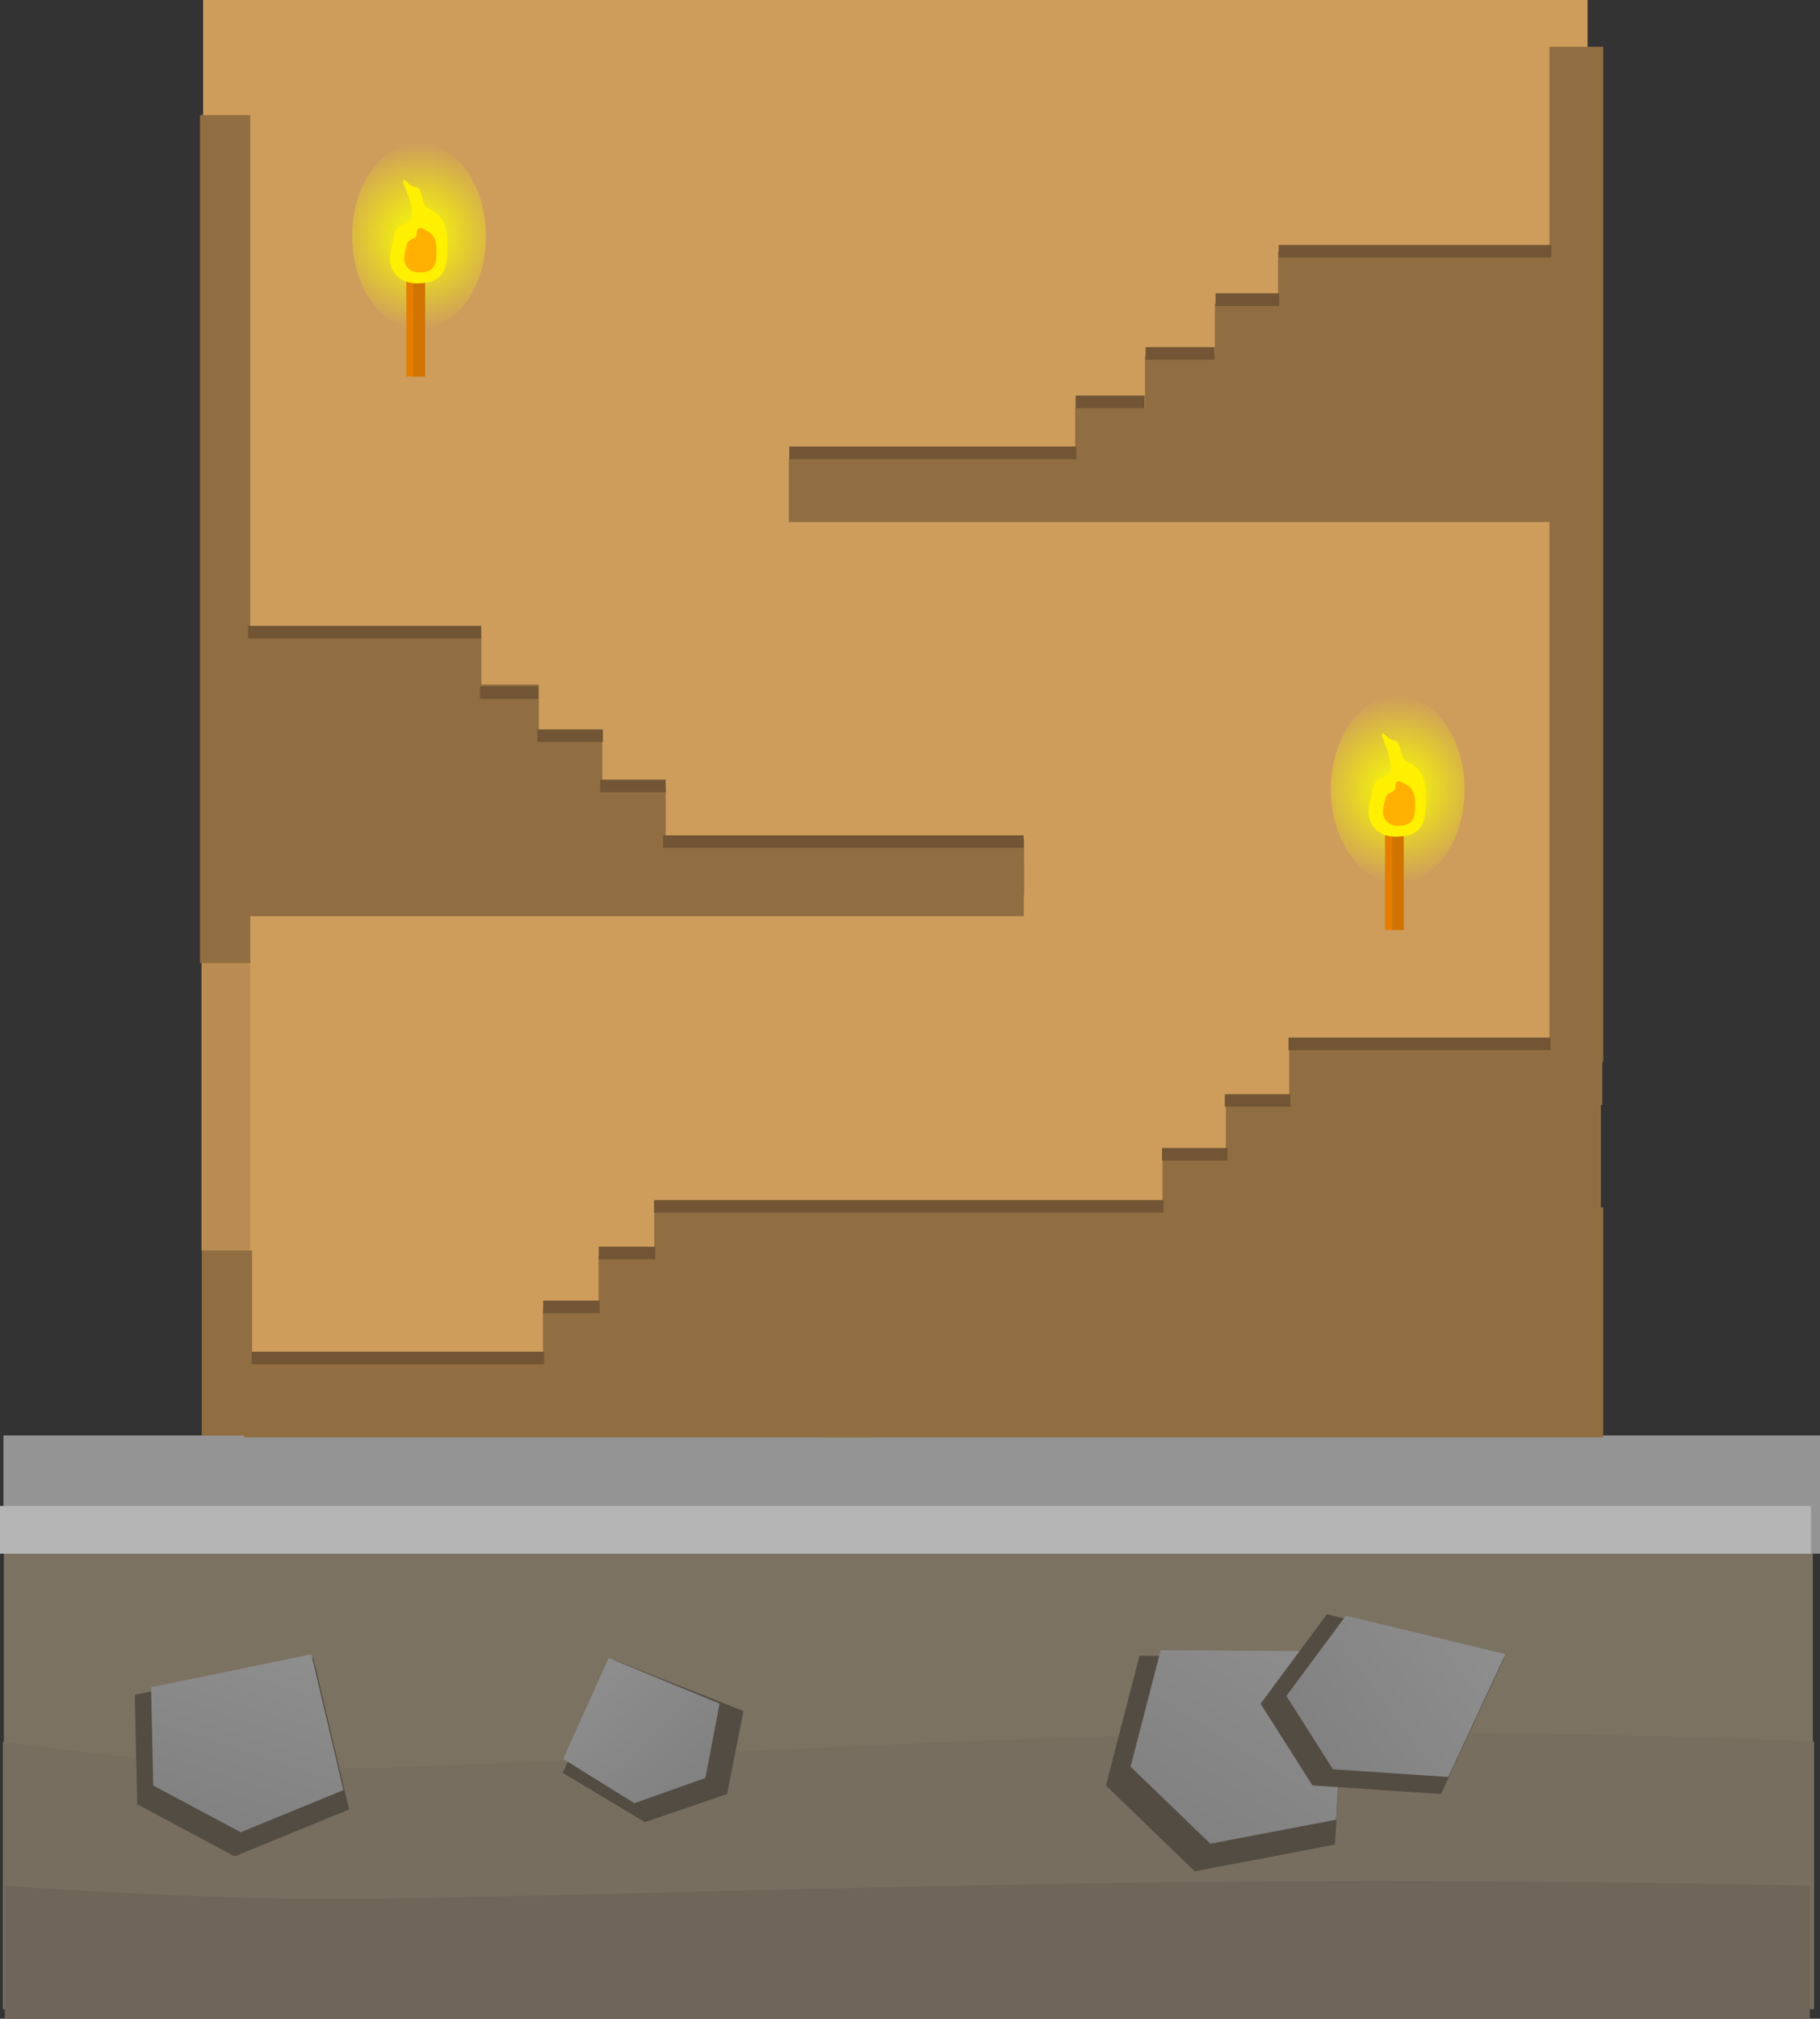 <svg version="1.1" xmlns="http://www.w3.org/2000/svg" xmlns:xlink="http://www.w3.org/1999/xlink" width="507.278" height="562.397" viewBox="0,0,507.278,562.397"><rect x="0" y="0" width="507.278" height="562.397" fill="#333333" stroke="none"/><defs><linearGradient x1="115.846" y1="429.235" x2="98.681" y2="439.957" gradientUnits="userSpaceOnUse" id="color-1"><stop offset="0" stop-color="#8e8e8e"/><stop offset="1" stop-color="#818181"/></linearGradient><linearGradient x1="351.953" y1="353.943" x2="317.391" y2="409.209" gradientUnits="userSpaceOnUse" id="color-2"><stop offset="0" stop-color="#8e8e8e"/><stop offset="1" stop-color="#818181"/></linearGradient><linearGradient x1="399.091" y1="354.042" x2="353.379" y2="388.029" gradientUnits="userSpaceOnUse" id="color-3"><stop offset="0" stop-color="#8e8e8e"/><stop offset="1" stop-color="#818181"/></linearGradient><linearGradient x1="150.39" y1="364.759" x2="179.296" y2="396.804" gradientUnits="userSpaceOnUse" id="color-4"><stop offset="0" stop-color="#8e8e8e"/><stop offset="1" stop-color="#818181"/></linearGradient><linearGradient x1="63.659" y1="357.51" x2="47.216" y2="407.827" gradientUnits="userSpaceOnUse" id="color-5"><stop offset="0" stop-color="#8e8e8e"/><stop offset="1" stop-color="#818181"/></linearGradient><radialGradient cx="375.937" cy="118.727" r="26.035" gradientUnits="userSpaceOnUse" id="color-6"><stop offset="0" stop-color="#faff00"/><stop offset="1" stop-color="#faff00" stop-opacity="0"/></radialGradient><radialGradient cx="103.159" cy="-35.433" r="26.035" gradientUnits="userSpaceOnUse" id="color-7"><stop offset="0" stop-color="#faff00"/><stop offset="1" stop-color="#faff00" stop-opacity="0"/></radialGradient></defs><g transform="translate(13.639,101.199)"><g data-paper-data="{&quot;isPaintingLayer&quot;:true}" fill-rule="nonzero" stroke-linecap="butt" stroke-linejoin="miter" stroke-miterlimit="10" stroke-dasharray="" stroke-dashoffset="0" style="mix-blend-mode: normal"><path d="M42.972,290.693v-391.892h385.886v391.892z" fill="#ce9d5c" stroke="none" stroke-width="0"/><path d="M42.529,247.278v-84h13.5v84z" fill="#b88c53" stroke="none" stroke-width="0"/><g stroke="none"><path d="M93.067,435.53l6.94,-7.864l18.602,3.774l-6.655,12.029l-13.457,-0.756z" data-paper-data="{&quot;origPos&quot;:null,&quot;origRot&quot;:0}" fill="#534c42" stroke-width="0"/><path d="M95.501,434.671l6.229,-7.058l16.694,3.387l-5.973,10.795l-12.077,-0.678z" data-paper-data="{&quot;origPos&quot;:null,&quot;origRot&quot;:0}" fill="url(#color-1)" stroke-width="NaN"/></g><path d="M-12.56,394.616v-74.527c0,0 51.084,7.453 90.713,7.453c41.781,0 149.189,-7.677 238.664,-9.462c97.027,-1.935 174.821,2.01 174.821,2.01v74.527z" fill="#7c7262" stroke="none" stroke-width="0"/><path d="M-12.863,458.544v-74.527c0,0 51.15,7.453 90.831,7.453c41.835,0 149.382,-7.677 238.972,-9.462c97.153,-1.935 175.047,2.01 175.047,2.01v74.527z" fill="#786e5f" stroke="none" stroke-width="0"/><path d="M-12.304,461.199v-37.052c0,0 50.972,3.705 90.515,3.705c41.689,0 148.863,-3.817 238.141,-4.704c96.815,-0.962 174.438,0.999 174.438,0.999v37.052z" fill="#6f6558" stroke="none" stroke-width="0"/><path d="M-12.68,331.642v-32.952h506.318v32.952z" fill="#949494" stroke="none" stroke-width="0"/><path d="M-13.639,331.642v-13.305h504.766v13.305z" fill="#b5b5b5" stroke="none" stroke-width="0"/><g stroke="none"><path d="M294.609,396.223l9.358,-36.16l57.592,0.374l-3.104,52.244l-39.079,7.459z" data-paper-data="{&quot;origPos&quot;:null,&quot;origRot&quot;:0}" fill="#534c42" stroke-width="0"/><path d="M301.475,390.975l8.399,-32.451l51.685,0.336l-2.785,46.886l-35.071,6.694z" data-paper-data="{&quot;origPos&quot;:null,&quot;origRot&quot;:0}" fill="url(#color-2)" stroke-width="NaN"/></g><g stroke="none"><path d="M337.714,373.441l18.482,-24.926l49.538,11.961l-17.723,38.126l-35.836,-2.395z" data-paper-data="{&quot;origPos&quot;:null,&quot;origRot&quot;:0}" fill="#534c42" stroke-width="0"/><path d="M344.911,371.273l16.587,-22.369l44.457,10.734l-15.906,34.216l-32.16,-2.149z" data-paper-data="{&quot;origPos&quot;:null,&quot;origRot&quot;:0}" fill="url(#color-3)" stroke-width="NaN"/></g><g stroke="none"><path d="M166.121,406.423l-22.942,-13.73l14.654,-31.351l35.751,14.15l-4.551,23.112z" data-paper-data="{&quot;origRot&quot;:0}" fill="#534c42" stroke-width="0"/><path d="M163.181,401.146l-19.838,-12.322l12.671,-28.136l30.912,12.699l-3.935,20.742z" data-paper-data="{&quot;origRot&quot;:0}" fill="url(#color-4)" stroke-width="NaN"/></g><g stroke="none"><path d="M24.604,401.452l-0.677,-30.5l49.774,-10.229l9.964,42.162l-31.908,13.081z" data-paper-data="{&quot;origRot&quot;:0}" fill="#534c42" stroke-width="0"/><path d="M29.073,396.219l-0.607,-27.371l44.669,-9.179l8.942,37.837l-28.636,11.74z" data-paper-data="{&quot;origRot&quot;:0}" fill="url(#color-5)" stroke-width="NaN"/></g><path d="M43.609,297.725v-49.545h12.012v49.545z" fill="#916e41" stroke="#916e41" stroke-width="2"/><path d="M43.101,166.093v-234.234h12.012v234.234z" fill="#916e41" stroke="#916e41" stroke-width="2"/><path d="M55.363,298.221v-19.515h173.674v19.515z" fill="#916e41" stroke="#916e41" stroke-width="2"/><path d="M138.692,277.7v-13.514h90.591v13.514z" fill="#916e41" stroke="#916e41" stroke-width="2"/><path d="M154.202,263.18v-13.514h75.576v13.514z" fill="#916e41" stroke="#916e41" stroke-width="2"/><path d="M169.713,248.661v-13.514h189.69v13.514z" fill="#916e41" stroke="#916e41" stroke-width="2"/><path d="M185.223,293.638v-58.934h59.059v58.934z" fill="#916e41" stroke="#916e41" stroke-width="2"/><path d="M53.587,153.051v-12.505h217.134v12.505z" fill="#916e41" stroke="#916e41" stroke-width="2"/><path d="M311.37,234.652v-13.514h103.117v13.514z" fill="#916e41" stroke="#916e41" stroke-width="2"/><path d="M329.026,220.132v-13.514h86.026v13.514z" fill="#916e41" stroke="#916e41" stroke-width="2"/><path d="M346.681,205.613v-13.514h85.289v13.514z" fill="#916e41" stroke="#916e41" stroke-width="2"/><path d="M364.336,250.59v-58.934h67.226v58.934z" fill="#916e41" stroke="#916e41" stroke-width="2"/><path d="M419.222,193.616v-280.781h13.013v280.781z" fill="#916e41" stroke="#916e41" stroke-width="2"/><path d="M80.759,147.054v-13.514h190.049v13.514z" fill="#916e41" stroke="#916e41" stroke-width="2"/><path d="M67.612,133.045v-13.514h103.313v13.514z" fill="#916e41" stroke="#916e41" stroke-width="2"/><path d="M67.047,118.526v-13.514h86.189v13.514z" fill="#916e41" stroke="#916e41" stroke-width="2"/><path d="M50.096,104.006v-13.514h85.451v13.514z" fill="#916e41" stroke="#916e41" stroke-width="2"/><path d="M50.505,148.984v-58.934h67.353v58.934z" fill="#916e41" stroke="#916e41" stroke-width="2"/><path d="M53.595,89.487v-13.514h65.931v13.514z" fill="#916e41" stroke="#916e41" stroke-width="2"/><path d="M207.235,43.248v-15.631h217.134v15.631z" fill="#916e41" stroke="#916e41" stroke-width="2"/><path d="M287.036,26.934v-13.514h134.677v13.514z" fill="#916e41" stroke="#916e41" stroke-width="2"/><path d="M306.495,12.415v-13.514h111.335v13.514z" fill="#916e41" stroke="#916e41" stroke-width="2"/><path d="M325.955,-2.105v-13.514h94.006v13.514z" fill="#916e41" stroke="#916e41" stroke-width="2"/><path d="M343.58,-16.624v-13.514h84.544v13.514z" fill="#916e41" stroke="#916e41" stroke-width="2"/><path d="M216.519,298.22v-62.062h215.707v62.062z" fill="#916e41" stroke="#916e41" stroke-width="2"/><g stroke="none" stroke-width="0"><path d="M394.568,118.727c0,14.379 -8.341,26.035 -18.631,26.035c-10.29,0 -18.631,-11.656 -18.631,-26.035c0,-14.379 8.341,-26.035 18.631,-26.035c10.29,0 18.631,11.656 18.631,26.035z" fill="url(#color-6)"/><path d="M372.399,157.885v-30.106h4.908v30.106z" fill="#e57e00"/><path d="M374.36,157.885v-30.106h3.273v30.106z" fill="#d17300"/><path d="M383.843,121.771c0,7.401 -1.892,10.133 -8.662,10.133c-3.261,0 -6.621,-1.806 -7.305,-5.915c-0.364,-2.192 0.968,-6.208 1.407,-8.359c0.447,-2.188 4.753,-2.422 4.753,-4.356c0,-5.41 -3.333,-9.565 -2.306,-10.178c0.378,-0.226 1.629,2.007 3.45,2.007c1.54,0 1.707,5.214 3.065,5.781c4.61,1.925 5.596,5.172 5.596,10.889z" fill="#ffef00"/><path d="M380.793,123.168c0,4.153 -1.062,5.685 -4.86,5.685c-1.83,0 -3.715,-1.013 -4.098,-3.319c-0.204,-1.23 0.543,-3.483 0.79,-4.69c0.251,-1.228 2.667,-1.359 2.667,-2.444c0,-3.036 1.6,-1.66 2.362,-1.341c2.587,1.08 3.14,2.902 3.14,6.109z" fill="#ffb000"/></g><g stroke="none" stroke-width="0"><path d="M121.79,-35.433c0,14.379 -8.341,26.035 -18.631,26.035c-10.29,0 -18.631,-11.656 -18.631,-26.035c0,-14.379 8.341,-26.035 18.631,-26.035c10.29,0 18.631,11.656 18.631,26.035z" fill="url(#color-7)"/><path d="M99.621,3.726v-30.106h4.908v30.106z" fill="#e57e00"/><path d="M101.582,3.726v-30.106h3.273v30.106z" fill="#d17300"/><path d="M111.066,-32.388c0,7.401 -1.892,10.133 -8.662,10.133c-3.261,0 -6.621,-1.806 -7.305,-5.915c-0.364,-2.192 0.968,-6.208 1.407,-8.359c0.447,-2.188 4.753,-2.422 4.753,-4.356c0,-5.41 -3.333,-9.565 -2.306,-10.178c0.378,-0.226 1.629,2.007 3.45,2.007c1.54,0 1.707,5.214 3.065,5.781c4.61,1.925 5.596,5.172 5.596,10.889z" fill="#ffef00"/><path d="M108.015,-30.991c0,4.153 -1.062,5.685 -4.86,5.685c-1.83,0 -3.715,-1.013 -4.098,-3.319c-0.204,-1.23 0.543,-3.483 0.79,-4.69c0.251,-1.228 2.667,-1.359 2.667,-2.444c0,-3.036 1.6,-1.66 2.362,-1.341c2.587,1.08 3.14,2.902 3.14,6.109z" fill="#ffb000"/></g><path d="M56.5,278.87v-3.5h81.5v3.5z" fill="#715534" stroke="none" stroke-width="0"/><path d="M137.75,264.62v-3.5h15.75v3.5z" fill="#715534" stroke="none" stroke-width="0"/><path d="M153.25,249.62v-3.5h15.75v3.5z" fill="#715534" stroke="none" stroke-width="0"/><path d="M168.667,236.62v-3.5h142v3.5z" fill="#715534" stroke="none" stroke-width="0"/><path d="M310.25,222.12v-3.5h18.25v3.5z" fill="#715534" stroke="none" stroke-width="0"/><path d="M327.75,207.12v-3.5h18.25v3.5z" fill="#715534" stroke="none" stroke-width="0"/><path d="M345.5,191.37v-3.5h73v3.5z" fill="#715534" stroke="none" stroke-width="0"/><path d="M171.164,135.014v-3.5h100.5v3.5z" fill="#715534" stroke="none" stroke-width="0"/><path d="M153.657,119.505v-3.5h18.25v3.5z" fill="#715534" stroke="none" stroke-width="0"/><path d="M136.157,105.505v-3.5h18.25v3.5z" fill="#715534" stroke="none" stroke-width="0"/><path d="M120.157,93.505v-3.5h16.25v3.5z" fill="#715534" stroke="none" stroke-width="0"/><path d="M55.494,76.663v-3.5h65v3.5z" fill="#715534" stroke="none" stroke-width="0"/><path d="M206.359,26.701v-3.5h80v3.5z" fill="#715534" stroke="none" stroke-width="0"/><path d="M286.157,12.505v-3.5h19.25v3.5z" fill="#715534" stroke="none" stroke-width="0"/><path d="M305.657,-0.995v-3.5h19.25v3.5z" fill="#715534" stroke="none" stroke-width="0"/><path d="M325.157,-15.995v-3.5h17.75v3.5z" fill="#715534" stroke="none" stroke-width="0"/><path d="M342.776,-29.448v-3.5h76v3.5z" fill="#715534" stroke="none" stroke-width="0"/></g></g></svg>